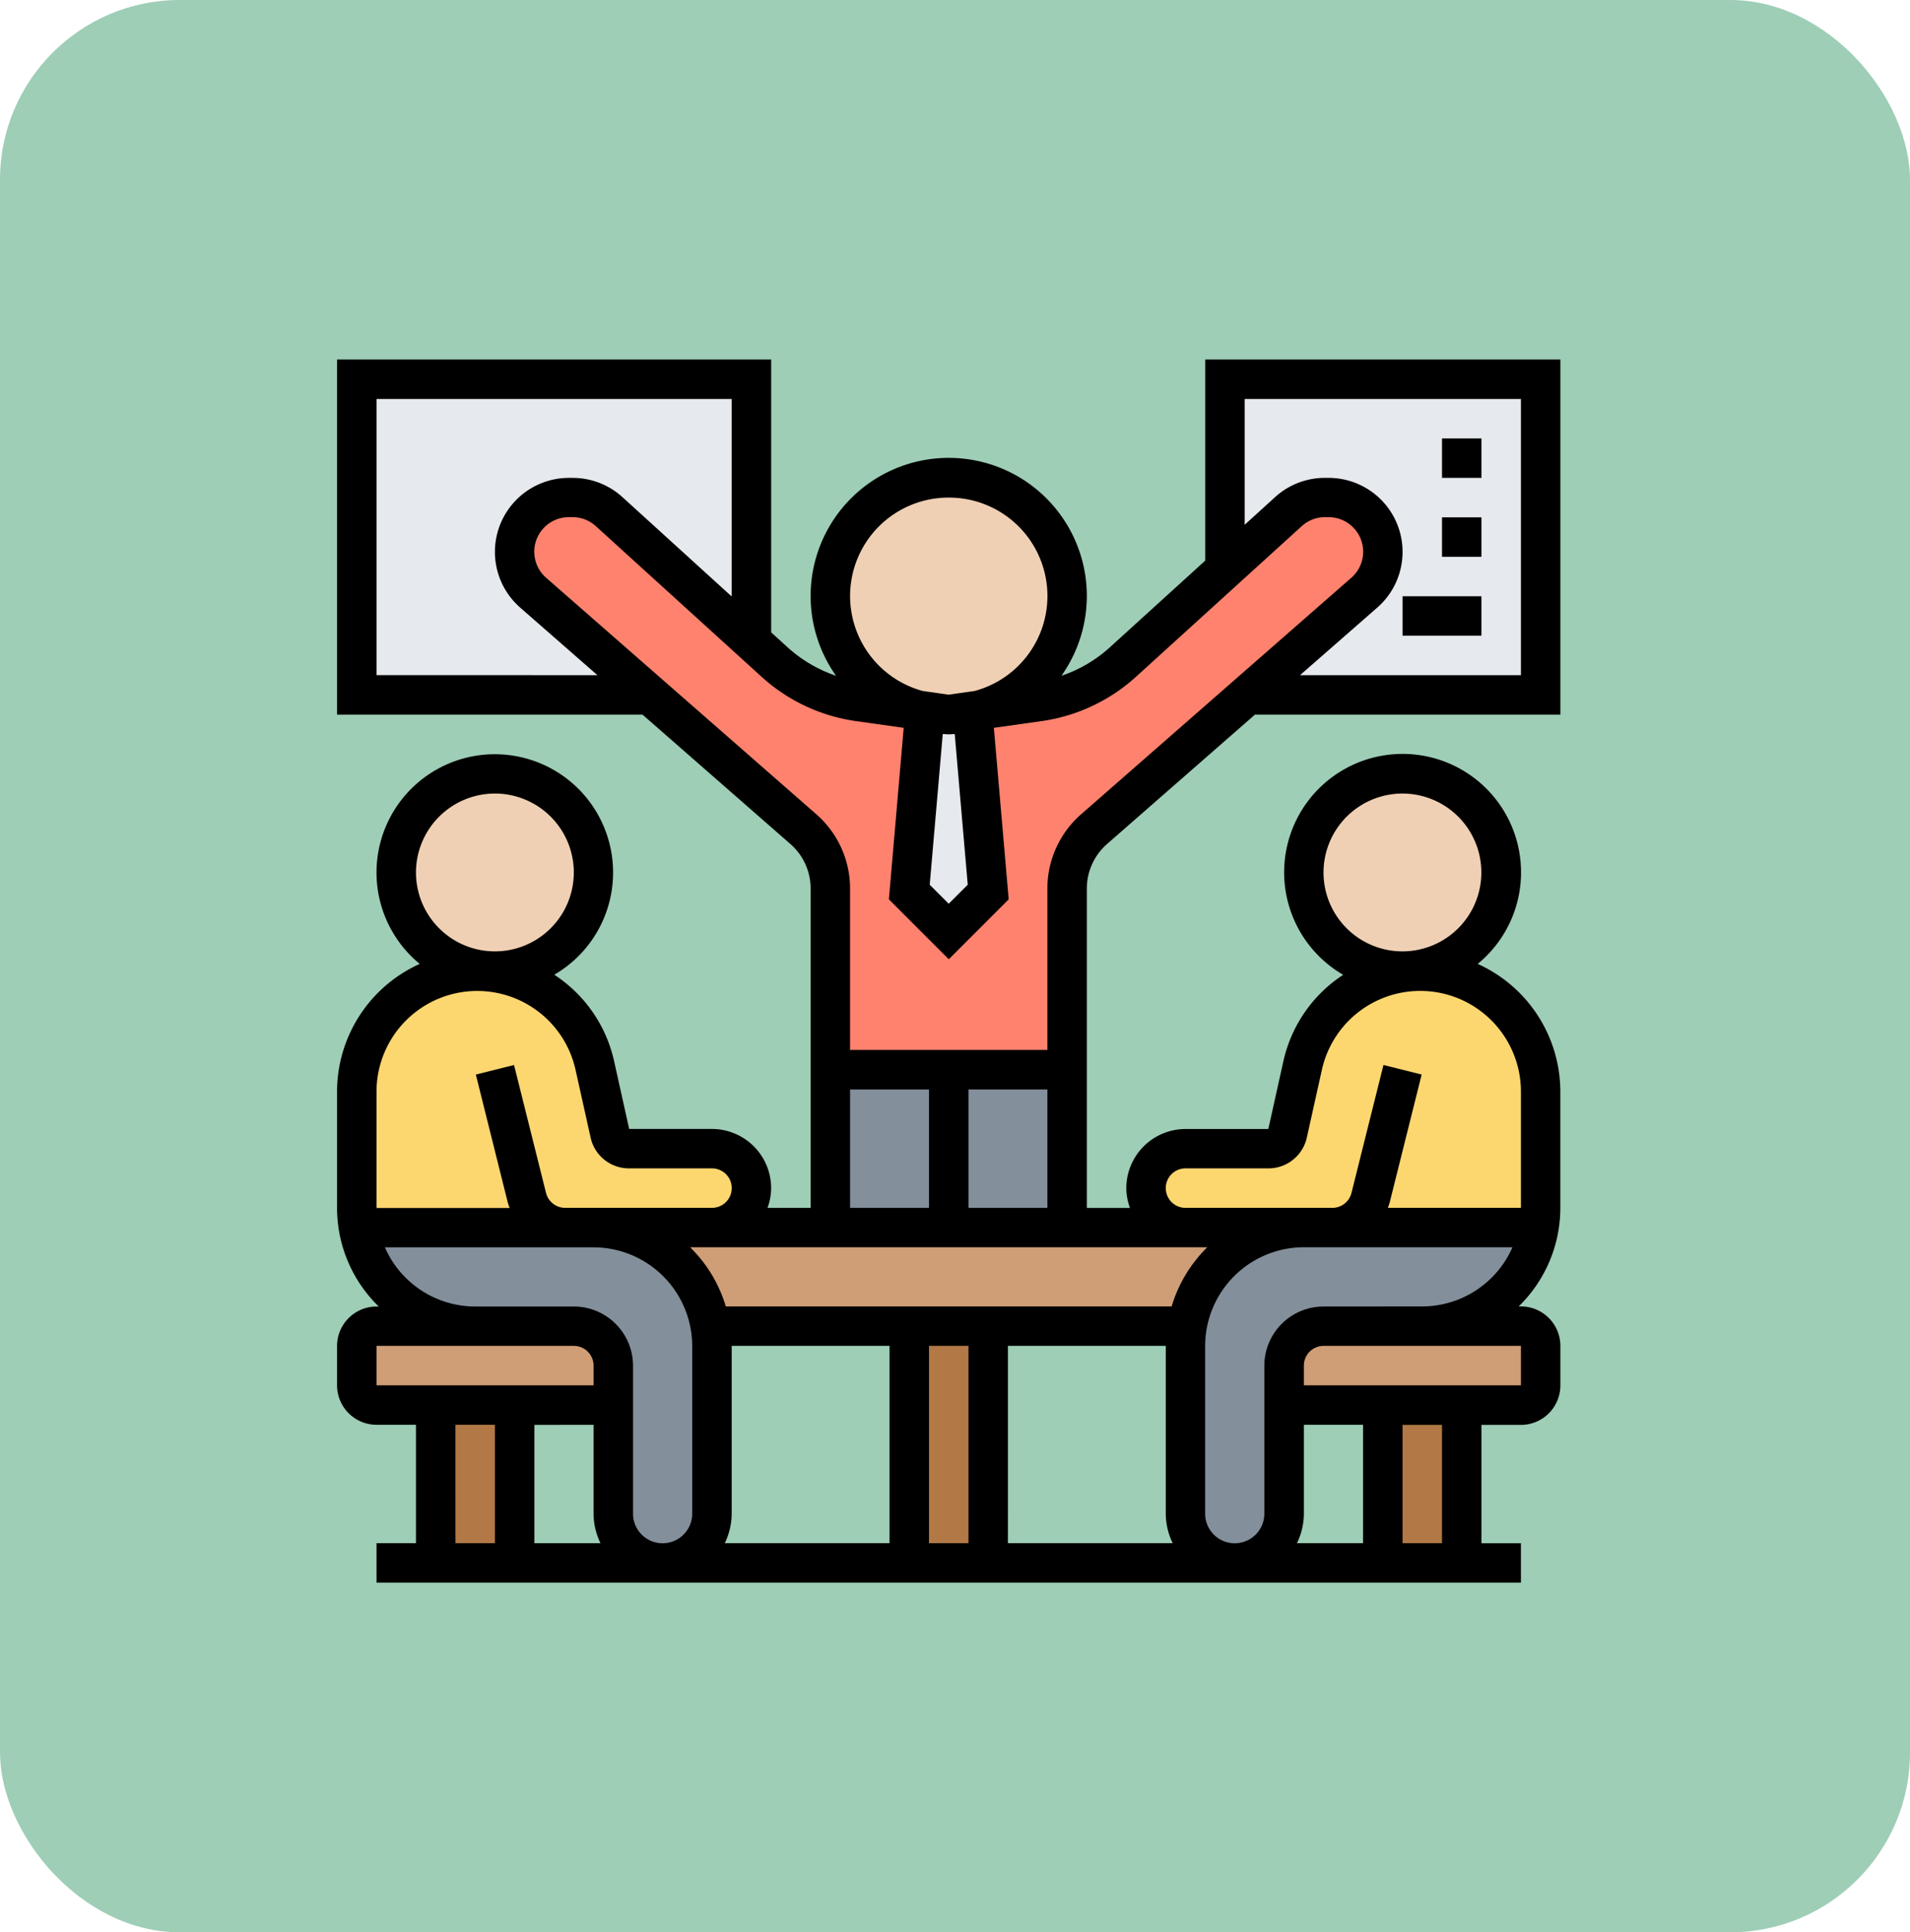<svg xmlns="http://www.w3.org/2000/svg" width="85" height="86" viewBox="0 0 85 86">
  <g id="Group_1111978" data-name="Group 1111978" transform="translate(-17022 6108)">
    <rect id="Rectangle_404366" data-name="Rectangle 404366" width="85" height="86" rx="8" transform="translate(17022 -6108)" fill="#9eceb6"/>
    <g id="participativo" transform="translate(17036 -6093)">
      <path id="Path_901182" data-name="Path 901182" d="M13.415,51.756v1.756H2.878A.881.881,0,0,1,2,52.634V50.878A.881.881,0,0,1,2.878,50h8.781A1.761,1.761,0,0,1,13.415,51.756Z" transform="translate(-0.122 -5.974)" fill="#cf9e76"/>
      <path id="Path_901183" data-name="Path 901183" d="M60.415,50.878v1.756a.881.881,0,0,1-.878.878H49V51.756A1.761,1.761,0,0,1,50.756,50h8.781A.881.881,0,0,1,60.415,50.878Z" transform="translate(-5.852 -5.974)" fill="#cf9e76"/>
      <path id="Path_901184" data-name="Path 901184" d="M54,54h3.512v7.025H54Z" transform="translate(-6.461 -6.461)" fill="#b27946"/>
      <path id="Path_901185" data-name="Path 901185" d="M6,54H9.512v7.025H6Z" transform="translate(-0.61 -6.461)" fill="#b27946"/>
      <path id="Path_901186" data-name="Path 901186" d="M30,50h3.512V60.537H30Z" transform="translate(-3.535 -5.974)" fill="#b27946"/>
      <path id="Path_901187" data-name="Path 901187" d="M16.634,45H45.611A5.268,5.268,0,0,0,40.4,49.487l-.641-.1H19.839l-.632.1A5.268,5.268,0,0,0,14,45Z" transform="translate(-1.585 -5.364)" fill="#cf9e76"/>
      <path id="Path_901188" data-name="Path 901188" d="M11.273,43.415H2.079A4.8,4.8,0,0,1,2,42.537V37.356A5.359,5.359,0,0,1,12.59,36.2l.676,3.021a.874.874,0,0,0,.852.685h3.688a1.769,1.769,0,0,1,1.756,1.756,1.761,1.761,0,0,1-1.756,1.756H11.273Z" transform="translate(-0.122 -3.779)" fill="#fcd770"/>
      <path id="Path_901189" data-name="Path 901189" d="M50.289,43.415H43.756A1.761,1.761,0,0,1,42,41.659,1.769,1.769,0,0,1,43.756,39.9h3.688a.874.874,0,0,0,.852-.685l.676-3.021a5.359,5.359,0,0,1,10.59,1.159v5.181a4.8,4.8,0,0,1-.079.878Z" transform="translate(-4.998 -3.779)" fill="#fcd770"/>
      <g id="Group_1111977" data-name="Group 1111977" transform="translate(1.957 32.611)">
        <path id="Path_901190" data-name="Path 901190" d="M12.548,45a5.268,5.268,0,0,1,5.207,4.487,4.616,4.616,0,0,1,.061.781v7.464a2.2,2.2,0,1,1-4.39,0V51.147A1.761,1.761,0,0,0,11.67,49.39H7.279A5.26,5.26,0,0,1,2.09,45H12.548Z" transform="translate(-2.09 -37.975)" fill="#838f9b"/>
        <path id="Path_901191" data-name="Path 901191" d="M48.39,52.9v4.829a2.2,2.2,0,1,1-4.39,0V50.269a4.616,4.616,0,0,1,.061-.781A5.268,5.268,0,0,1,49.269,45H59.727a5.26,5.26,0,0,1-5.189,4.39h-4.39a1.761,1.761,0,0,0-1.756,1.756Z" transform="translate(-7.199 -37.975)" fill="#838f9b"/>
        <path id="Path_901192" data-name="Path 901192" d="M32,37h5.269v7.025H32Z" transform="translate(-5.736 -37)" fill="#838f9b"/>
        <path id="Path_901193" data-name="Path 901193" d="M26,37h5.269v7.025H26Z" transform="translate(-5.005 -37)" fill="#838f9b"/>
      </g>
      <path id="Path_901194" data-name="Path 901194" d="M19.562,2V13.652L13.231,7.9a2.433,2.433,0,0,0-1.624-.632h-.167A2.415,2.415,0,0,0,9.85,11.5l5.2,4.548H2V2Z" transform="translate(-0.122 -0.122)" fill="#e6e9ed"/>
      <path id="Path_901195" data-name="Path 901195" d="M60.049,2V16.049H47L52.2,11.5a2.408,2.408,0,0,0,.825-1.818A2.4,2.4,0,0,0,50.61,7.269h-.167a2.433,2.433,0,0,0-1.624.632L46,10.465V2Z" transform="translate(-5.486 -0.122)" fill="#e6e9ed"/>
      <path id="Path_901196" data-name="Path 901196" d="M16.024,16.781l-5.2-4.548A2.415,2.415,0,0,1,12.415,8h.167a2.433,2.433,0,0,1,1.624.632l6.331,5.751,1.036.948a7.125,7.125,0,0,0,3.732,1.756l2.555.36a3.289,3.289,0,0,0,.4.105l-.009.105-.685,7.9,1.756,1.756,1.756-1.756-.685-7.929h-.536a5.358,5.358,0,0,0,.922-.184l2.555-.36a7.125,7.125,0,0,0,3.732-1.756L41.611,11.2,44.43,8.632A2.433,2.433,0,0,1,46.054,8h.167a2.4,2.4,0,0,1,2.415,2.415,2.408,2.408,0,0,1-.825,1.818l-5.2,4.548-6.823,5.971a3.519,3.519,0,0,0-1.2,2.652v8.061H24.049V25.4a3.519,3.519,0,0,0-1.2-2.652Z" transform="translate(-1.097 -0.853)" fill="#ff826e"/>
      <path id="Path_901197" data-name="Path 901197" d="M31.756,18.985a5.337,5.337,0,0,0,.536-.026h.536l.685,7.929-1.756,1.756L30,26.888l.685-7.9.009-.105A5.254,5.254,0,0,0,31.756,18.985Z" transform="translate(-3.535 -2.18)" fill="#e6e9ed"/>
      <circle id="Ellipse_11708" data-name="Ellipse 11708" cx="4.5" cy="4.5" r="4.5" transform="translate(3.441 19.441)" fill="#f0d0b4"/>
      <path id="Path_901198" data-name="Path 901198" d="M31.269,7a5.266,5.266,0,0,1,1.458,10.326l-1.458.211-1.458-.211A5.266,5.266,0,0,1,31.269,7Z" transform="translate(-3.048 -0.731)" fill="#f0d0b4"/>
      <ellipse id="Ellipse_11709" data-name="Ellipse 11709" cx="4" cy="4.5" rx="4" ry="4.5" transform="translate(44.441 19.441)" fill="#f0d0b4"/>
      <path id="Path_901199" data-name="Path 901199" d="M35.266,22.564l6.581-5.758H55.441V1H39.636V9.951l-4.262,3.875a6.128,6.128,0,0,1-2.138,1.251,6.146,6.146,0,1,0-10.03,0,6.132,6.132,0,0,1-2.137-1.251l-.75-.682V1H1V16.806H14.594l6.581,5.758a2.632,2.632,0,0,1,.9,1.982V38.758H20.156a2.6,2.6,0,0,0,.162-.878,2.637,2.637,0,0,0-2.634-2.634H14l-.671-3.019a6.193,6.193,0,0,0-2.662-3.845A5.264,5.264,0,1,0,4.679,27.9,6.242,6.242,0,0,0,1,33.581v5.177a6.123,6.123,0,0,0,1.854,4.39h-.1A1.758,1.758,0,0,0,1,44.9v1.756a1.758,1.758,0,0,0,1.756,1.756H4.512v5.269H2.756v1.756H53.685V53.685H51.929V48.417h1.756a1.758,1.758,0,0,0,1.756-1.756V44.9a1.758,1.758,0,0,0-1.756-1.756h-.1a6.123,6.123,0,0,0,1.854-4.39V33.581A6.243,6.243,0,0,0,51.762,27.9a5.271,5.271,0,1,0-5.986.485,6.2,6.2,0,0,0-2.662,3.845l-.67,3.018H38.758a2.637,2.637,0,0,0-2.634,2.634,2.6,2.6,0,0,0,.162.878H34.367V24.546a2.632,2.632,0,0,1,.9-1.982ZM41.392,2.756H53.685V15.049h-9.83l3.438-3.008a3.294,3.294,0,0,0-2.171-5.773H44.96a3.286,3.286,0,0,0-2.215.857L41.392,8.355ZM29.067,24.376l-.846.846-.846-.846.58-6.706c.089,0,.176.013.267.013s.177-.01.266-.013Zm-.846-17.23a4.379,4.379,0,0,1,1.157,8.606l-1.157.166-1.157-.165a4.38,4.38,0,0,1,1.157-8.607Zm-25.465,7.9V2.756H18.562v8.791L13.7,7.125a3.291,3.291,0,0,0-2.215-.856h-.163A3.294,3.294,0,0,0,9.15,12.042l3.437,3.007Zm7.551-4.329a1.538,1.538,0,0,1,1.012-2.7h.163a1.535,1.535,0,0,1,1.034.4l7.372,6.7a7.883,7.883,0,0,0,4.2,1.976l2.129.3-.659,7.634,2.665,2.666,2.666-2.666-.66-7.634,2.13-.3a7.889,7.889,0,0,0,4.2-1.976l7.372-6.7a1.532,1.532,0,0,1,1.034-.4h.162a1.538,1.538,0,0,1,1.013,2.695L34.111,21.242a4.39,4.39,0,0,0-1.5,3.3v7.187H23.83V24.546a4.393,4.393,0,0,0-1.5-3.305ZM23.83,33.489h3.512v5.269H23.83ZM18.562,52.368V44.9h7.025v8.781H18.254A3.042,3.042,0,0,0,18.562,52.368ZM27.343,44.9H29.1v8.781H27.343Zm3.512,0H37.88v7.464a3.042,3.042,0,0,0,.308,1.317H30.855Zm7.285-1.756H18.3a6.147,6.147,0,0,0-1.589-2.634H39.728A6.154,6.154,0,0,0,38.14,43.148ZM8.025,20.318A3.512,3.512,0,1,1,4.512,23.83,3.516,3.516,0,0,1,8.025,20.318ZM2.756,33.581a4.482,4.482,0,0,1,8.856-.973l.671,3.019A1.746,1.746,0,0,0,14,37h3.686a.878.878,0,1,1,0,1.756H11.152a.879.879,0,0,1-.853-.665L8.876,32.4l-1.7.425,1.423,5.7c.021.083.054.16.082.239H2.756Zm.372,6.933h9.287a4.4,4.4,0,0,1,4.39,4.39v7.464a1.317,1.317,0,1,1-2.634,0V45.782a2.637,2.637,0,0,0-2.634-2.634H7.147A4.393,4.393,0,0,1,3.128,40.514Zm9.287,7.9v3.951a3.042,3.042,0,0,0,.308,1.317H9.781V48.417ZM2.756,44.9h8.781a.878.878,0,0,1,.878.878v.878H2.756Zm3.512,3.512H8.025v5.269H6.269Zm37.758,0h2.634v5.269H43.718a3.042,3.042,0,0,0,.308-1.317Zm6.147,5.269H48.417V48.417h1.756ZM53.685,44.9v1.756H44.026v-.878A.878.878,0,0,1,44.9,44.9h8.781ZM44.9,43.148a2.637,2.637,0,0,0-2.634,2.634v6.586a1.317,1.317,0,0,1-2.634,0V44.9a4.4,4.4,0,0,1,4.39-4.39h9.287a4.393,4.393,0,0,1-4.018,2.634Zm3.512-22.83A3.512,3.512,0,1,1,44.9,23.83,3.516,3.516,0,0,1,48.417,20.318ZM37.88,37.88A.878.878,0,0,1,38.758,37h3.686a1.747,1.747,0,0,0,1.714-1.375l.671-3.019a4.482,4.482,0,0,1,8.856.973v5.177H47.763c.028-.079.061-.156.082-.239l1.423-5.694-1.7-.425-1.423,5.694a.88.88,0,0,1-.854.665H38.758A.878.878,0,0,1,37.88,37.88Zm-8.781.878V33.489h3.512v5.269Z"/>
      <path id="Path_901200" data-name="Path 901200" d="M55,13h3.512v1.756H55Z" transform="translate(-6.583 -1.463)"/>
      <path id="Path_901201" data-name="Path 901201" d="M57,9h1.756v1.756H57Z" transform="translate(-6.827 -0.975)"/>
      <path id="Path_901202" data-name="Path 901202" d="M57,5h1.756V6.756H57Z" transform="translate(-6.827 -0.488)"/>
    </g>
  </g>
</svg>
